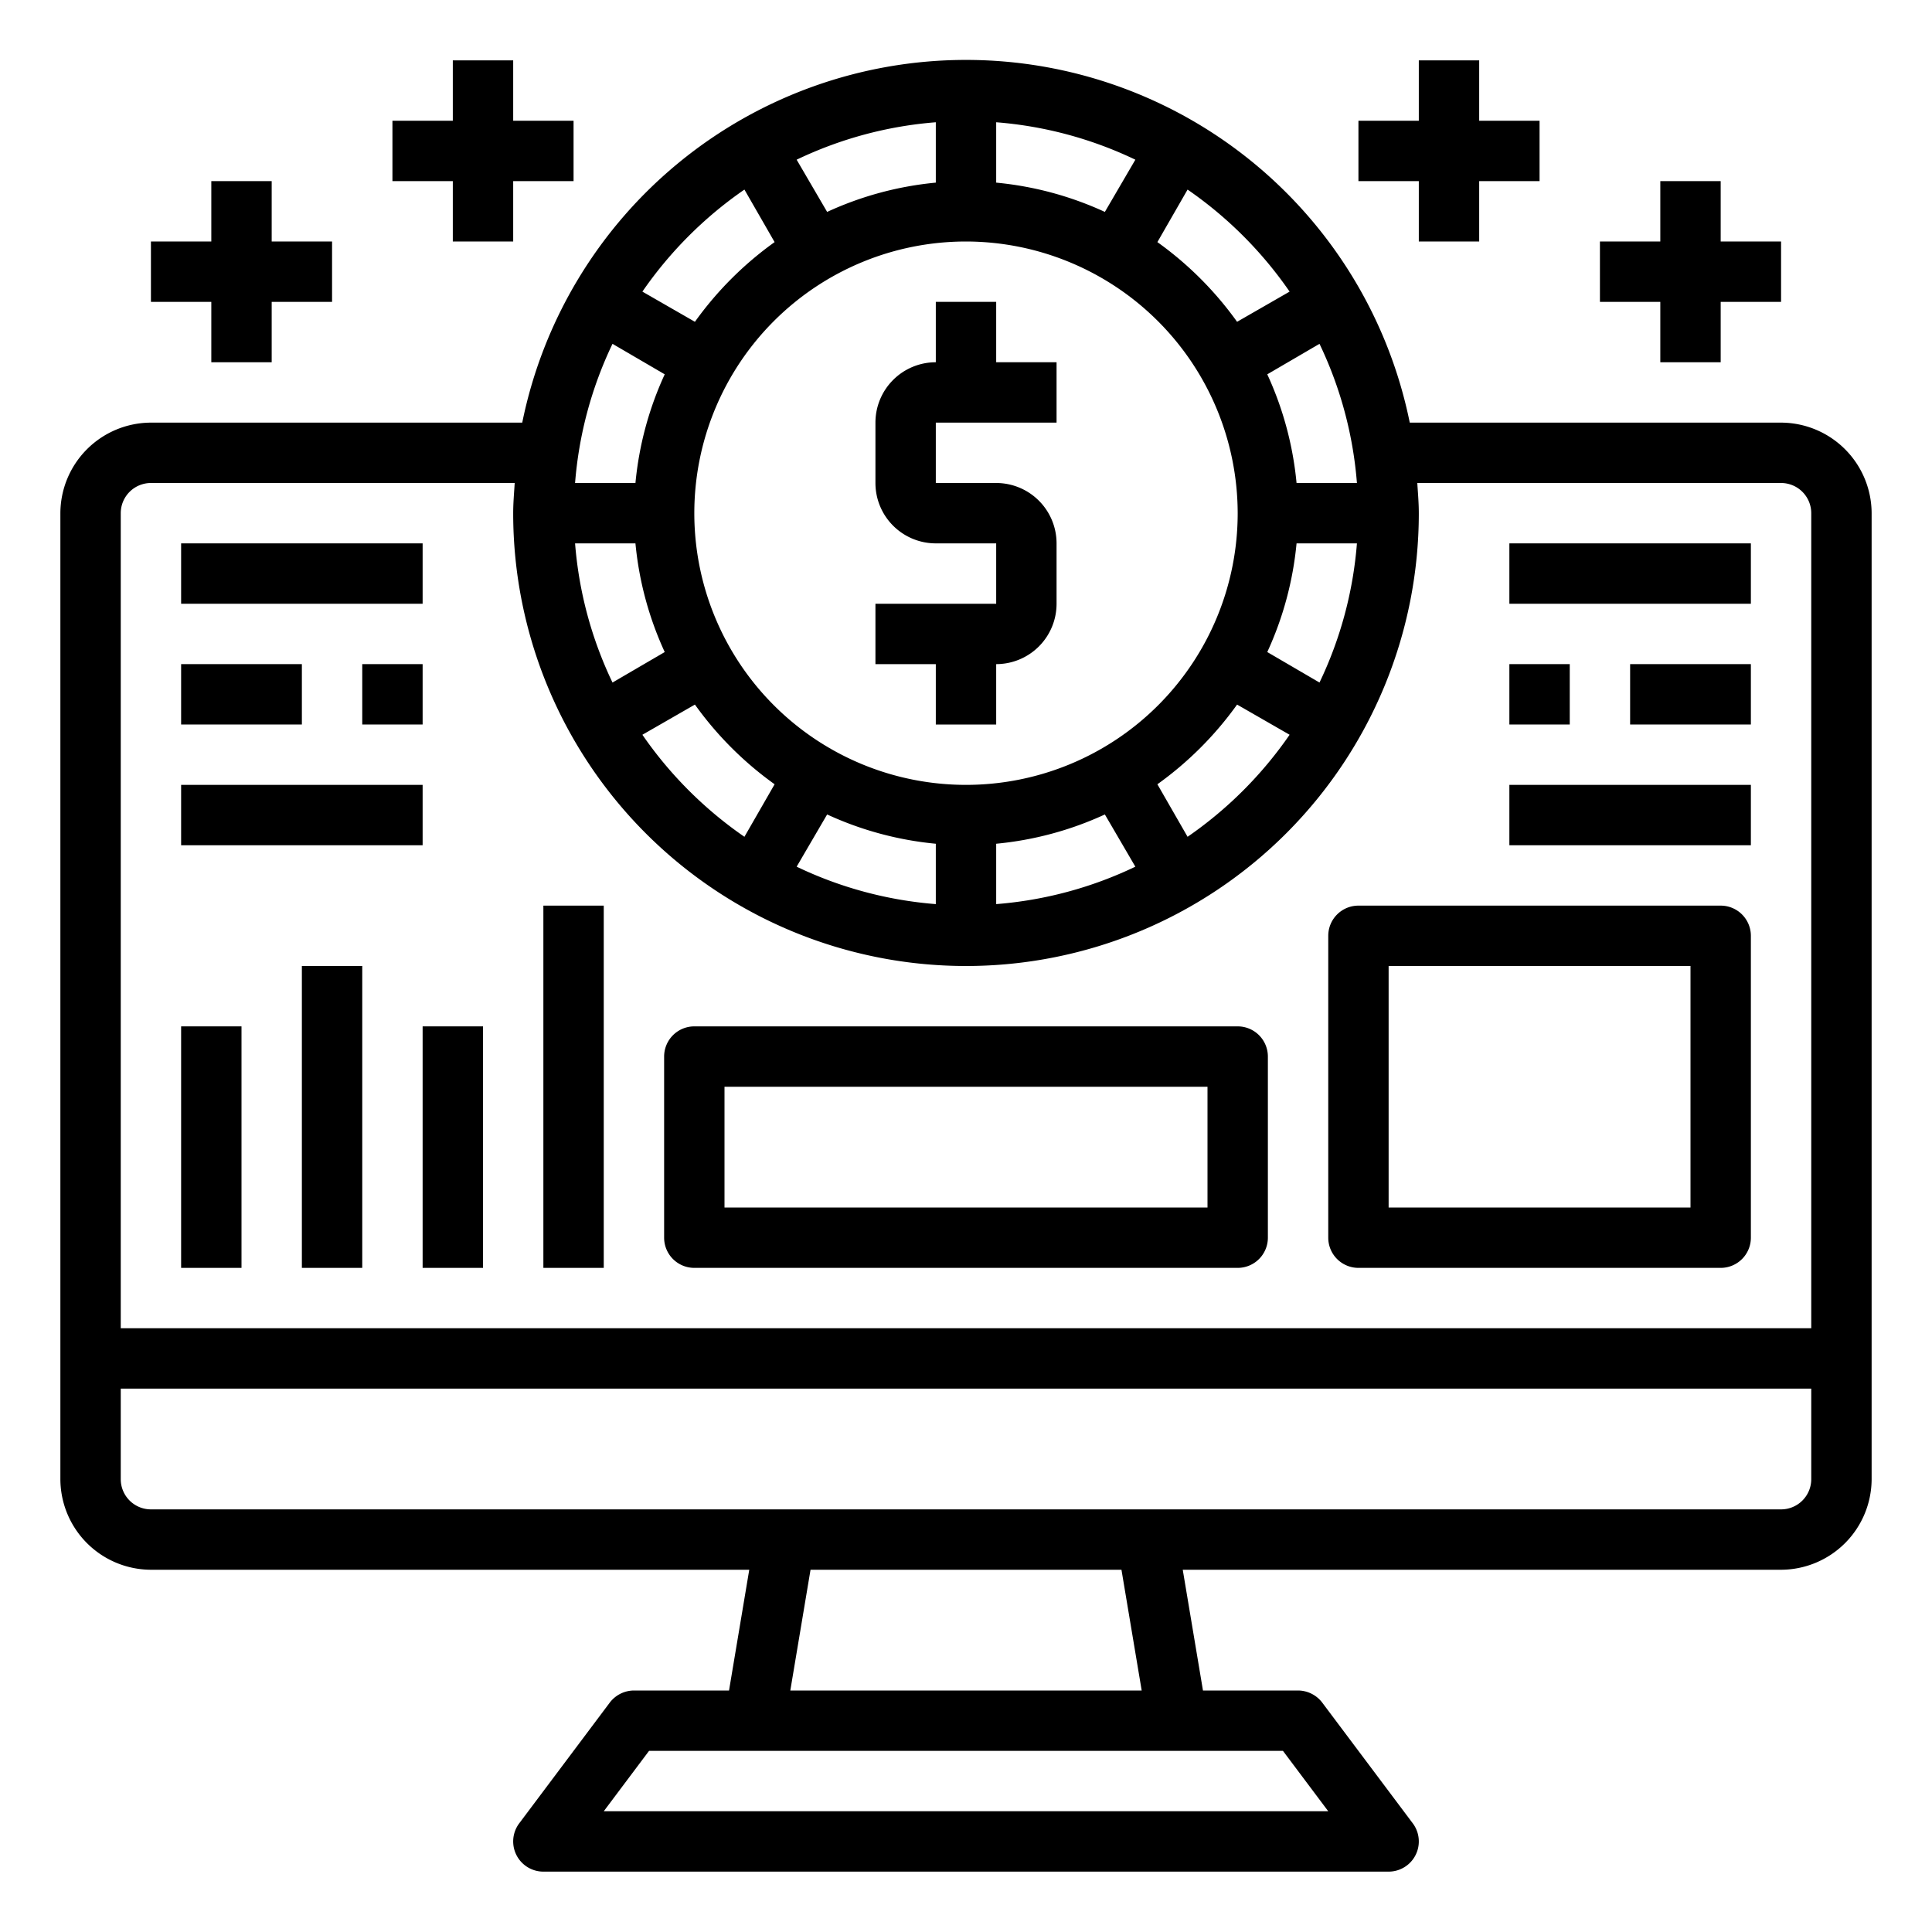<svg height="512" viewBox="0 0 64 64" width="512" xmlns="http://www.w3.org/2000/svg"><g id="computer"><path d="m59 14h-12.3a15 15 0 0 0 -29.4 0h-12.3a3.009 3.009 0 0 0 -3 3v32a3.009 3.009 0 0 0 3 3h19.82l-.67 4h-3.15a1.014 1.014 0 0 0 -.8.4l-3 4a1 1 0 0 0 .8 1.6h28a1 1 0 0 0 .8-1.6l-3-4a1.014 1.014 0 0 0 -.8-.4h-3.15l-.67-4h19.82a3.009 3.009 0 0 0 3-3v-32a3.009 3.009 0 0 0 -3-3zm-14.05 2h-2a11.089 11.089 0 0 0 -.97-3.6l1.73-1.01a13.022 13.022 0 0 1 1.24 4.61zm-2.97 5.6a11.089 11.089 0 0 0 .97-3.6h2a13.022 13.022 0 0 1 -1.24 4.61zm.74 2.74a13.244 13.244 0 0 1 -3.38 3.38l-1-1.74a11.406 11.406 0 0 0 2.64-2.64zm-3.38-18.06a13.244 13.244 0 0 1 3.38 3.38l-1.74 1a11.406 11.406 0 0 0 -2.64-2.64zm-6.34-2.23a13.022 13.022 0 0 1 4.61 1.24l-1.01 1.73a11.089 11.089 0 0 0 -3.6-.97zm8 12.95a9 9 0 1 1 -9-9 9.014 9.014 0 0 1 9 9zm-3.39 11.71a13.022 13.022 0 0 1 -4.61 1.24v-2a11.089 11.089 0 0 0 3.6-.97zm-6.61-.76v2a13.022 13.022 0 0 1 -4.61-1.24l1.01-1.73a11.089 11.089 0 0 0 3.6.97zm-5.34-1.97-1 1.74a13.244 13.244 0 0 1 -3.38-3.38l1.74-1a11.406 11.406 0 0 0 2.64 2.64zm5.34-21.93v2a11.089 11.089 0 0 0 -3.6.97l-1.01-1.73a13.022 13.022 0 0 1 4.61-1.24zm-6.34 2.23 1 1.74a11.406 11.406 0 0 0 -2.64 2.64l-1.74-1a13.244 13.244 0 0 1 3.38-3.38zm-4.37 5.11 1.73 1.01a11.089 11.089 0 0 0 -.97 3.6h-2a13.022 13.022 0 0 1 1.24-4.61zm.76 6.61a11.089 11.089 0 0 0 .97 3.6l-1.73 1.01a13.022 13.022 0 0 1 -1.24-4.61zm21.45 40 1.5 2h-24l1.5-2zm-16.32-2 .67-4h10.3l.67 4zm33.82-7a1 1 0 0 1 -1 1h-54a1 1 0 0 1 -1-1v-3h56zm0-5h-56v-27a1 1 0 0 1 1-1h12.05c-.02.33-.05.66-.05 1a15 15 0 0 0 30 0c0-.34-.03-.67-.05-1h12.05a1 1 0 0 1 1 1z"/><path d="m31 24h2v-2a2 2 0 0 0 2-2v-2a2 2 0 0 0 -2-2h-2v-2h4v-2h-2v-2h-2v2a2 2 0 0 0 -2 2v2a2 2 0 0 0 2 2h2v2h-4v2h2z"/><path d="m18 30h2v12h-2z"/><path d="m10 32h2v10h-2z"/><path d="m14 34h2v8h-2z"/><path d="m6 34h2v8h-2z"/><path d="m23 42h18a1 1 0 0 0 1-1v-6a1 1 0 0 0 -1-1h-18a1 1 0 0 0 -1 1v6a1 1 0 0 0 1 1zm1-6h16v4h-16z"/><path d="m45 42h12a1 1 0 0 0 1-1v-10a1 1 0 0 0 -1-1h-12a1 1 0 0 0 -1 1v10a1 1 0 0 0 1 1zm1-10h10v8h-10z"/><path d="m50 18h8v2h-8z"/><path d="m50 26h8v2h-8z"/><path d="m50 22h2v2h-2z"/><path d="m54 22h4v2h-4z"/><path d="m6 18h8v2h-8z"/><path d="m6 26h8v2h-8z"/><path d="m12 22h2v2h-2z"/><path d="m6 22h4v2h-4z"/><path d="m47 8h2v-2h2v-2h-2v-2h-2v2h-2v2h2z"/><path d="m55 12h2v-2h2v-2h-2v-2h-2v2h-2v2h2z"/><path d="m15 8h2v-2h2v-2h-2v-2h-2v2h-2v2h2z"/><path d="m7 12h2v-2h2v-2h-2v-2h-2v2h-2v2h2z"/></g></svg>